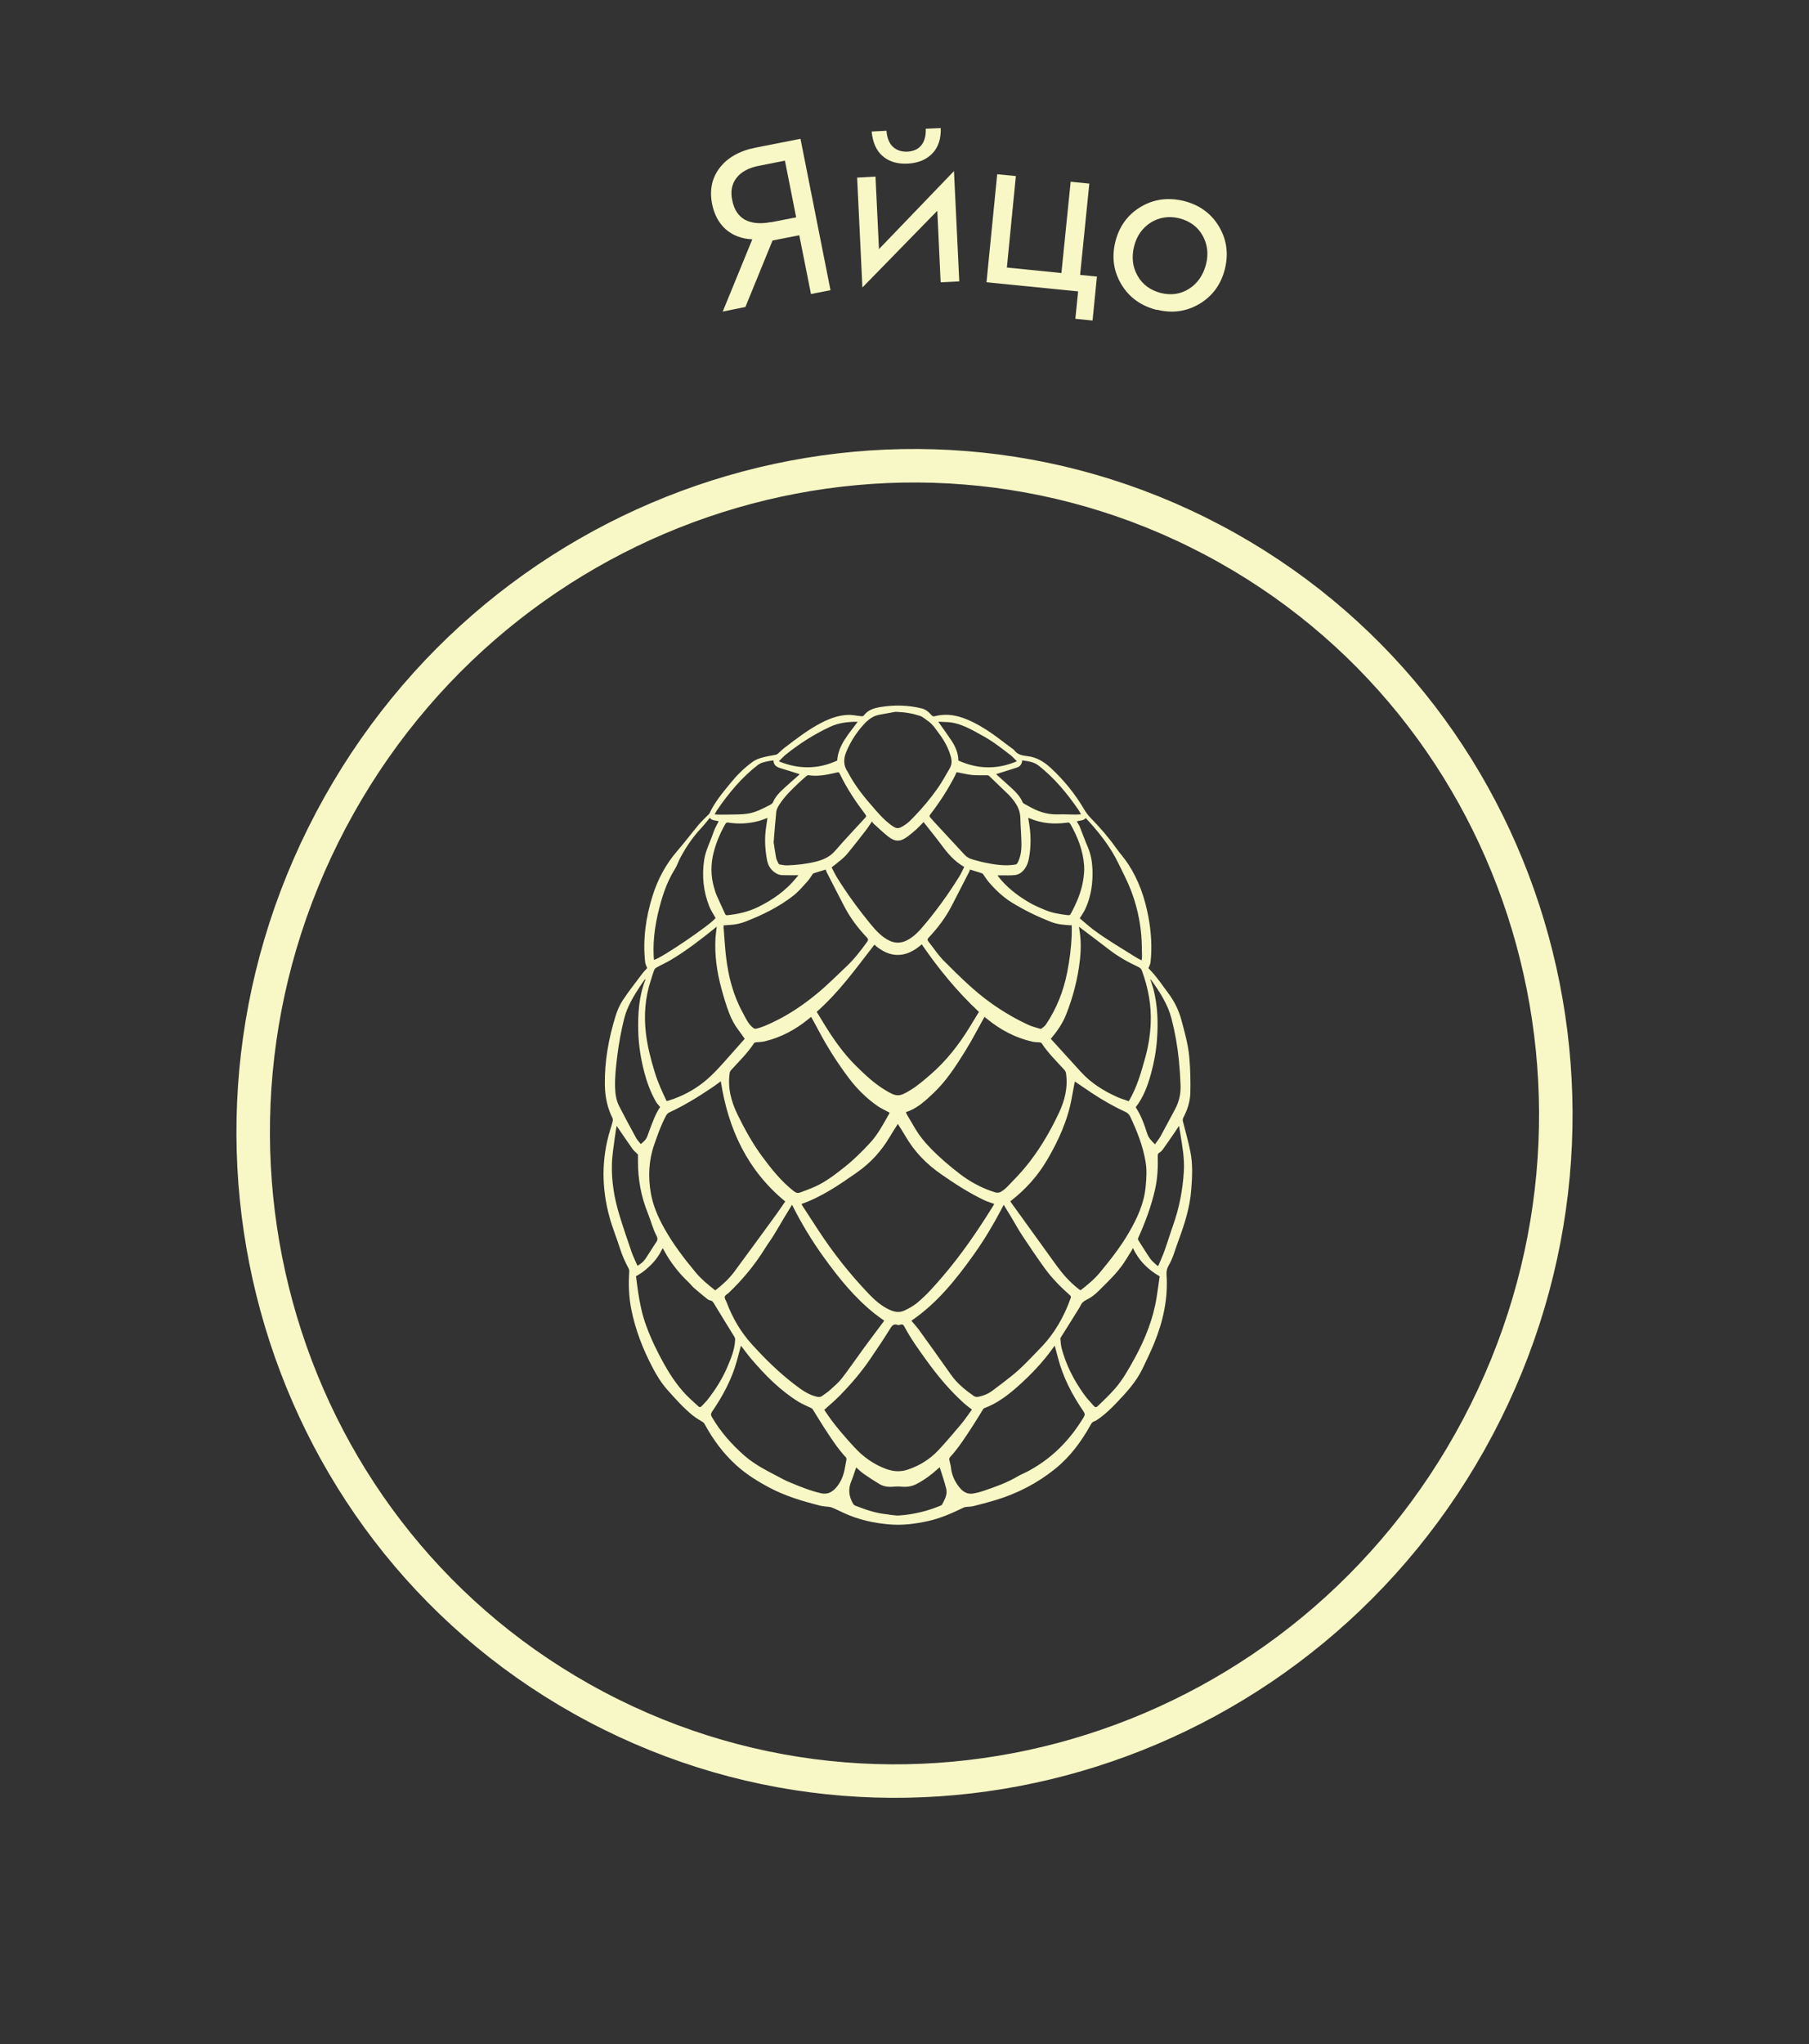 <svg width="54" height="61" viewBox="0 0 54 61" fill="none" xmlns="http://www.w3.org/2000/svg">
<rect x="0" y="0" width="54" height="61" fill="#333333" stroke="none"/>
<path d="M9.878 24.476C4.792 34.099 8.348 45.943 17.797 50.937C27.246 55.932 39.035 52.198 44.122 42.575C49.208 32.952 45.652 21.108 36.203 16.114C26.754 11.12 14.965 14.853 9.878 24.476Z" stroke="#F7F8C5"/>
<path d="M34.272 28.875C34.286 28.892 34.297 28.911 34.313 28.927C34.529 29.146 34.698 29.403 34.88 29.648C35.056 29.884 35.183 30.141 35.261 30.424C35.362 30.797 35.468 31.171 35.502 31.556C35.533 31.909 35.541 32.266 35.532 32.62C35.525 32.877 35.445 33.123 35.324 33.352C35.303 33.393 35.302 33.429 35.313 33.474C35.391 33.775 35.474 34.074 35.535 34.378C35.609 34.751 35.589 35.129 35.559 35.508C35.518 36.047 35.353 36.552 35.167 37.053C35.077 37.294 35.016 37.546 34.883 37.769C34.831 37.856 34.816 37.941 34.822 38.041C34.871 38.753 34.72 39.431 34.453 40.086C34.349 40.341 34.227 40.588 34.109 40.837C33.921 41.23 33.632 41.547 33.335 41.858C33.16 42.041 32.979 42.218 32.767 42.359C32.736 42.379 32.706 42.405 32.672 42.413C32.611 42.429 32.584 42.47 32.557 42.52C32.279 43.02 31.943 43.476 31.494 43.837C30.96 44.267 30.361 44.575 29.705 44.771C29.489 44.836 29.27 44.894 29.051 44.948C28.979 44.966 28.902 44.963 28.828 44.972C28.802 44.975 28.776 44.985 28.753 44.996C28.417 45.159 28.076 45.309 27.709 45.391C27.333 45.475 26.954 45.524 26.569 45.494C26.094 45.456 25.634 45.356 25.199 45.156C25.075 45.099 24.953 45.036 24.826 44.987C24.766 44.963 24.695 44.967 24.629 44.957C24.577 44.949 24.524 44.945 24.473 44.932C23.961 44.8 23.455 44.651 22.984 44.403C22.626 44.214 22.282 44.001 21.981 43.729C21.591 43.377 21.283 42.959 21.033 42.497C21.013 42.459 20.985 42.44 20.948 42.419C20.848 42.361 20.749 42.298 20.66 42.225C20.389 42.002 20.158 41.741 19.925 41.48C19.749 41.283 19.612 41.062 19.49 40.831C19.194 40.272 18.966 39.688 18.843 39.065C18.77 38.694 18.757 38.318 18.784 37.942C18.785 37.915 18.78 37.884 18.768 37.861C18.667 37.674 18.579 37.481 18.514 37.278C18.412 36.956 18.282 36.644 18.193 36.319C17.956 35.451 17.95 34.58 18.216 33.714C18.241 33.632 18.269 33.55 18.288 33.467C18.296 33.434 18.296 33.392 18.282 33.363C18.128 33.056 18.062 32.73 18.056 32.387C18.043 31.678 18.167 30.991 18.376 30.318C18.427 30.154 18.497 29.99 18.592 29.847C18.772 29.576 18.975 29.318 19.171 29.058C19.219 28.993 19.279 28.936 19.319 28.892C19.295 28.823 19.265 28.772 19.259 28.719C19.183 28.039 19.278 27.376 19.481 26.729C19.635 26.239 19.875 25.79 20.215 25.397C20.435 25.143 20.637 24.873 20.853 24.615C20.943 24.507 21.048 24.412 21.146 24.311C21.157 24.299 21.173 24.289 21.179 24.275C21.335 23.932 21.578 23.65 21.812 23.362C22 23.131 22.209 22.925 22.45 22.747C22.602 22.634 22.777 22.597 22.955 22.562C23.025 22.548 23.095 22.538 23.165 22.522C23.184 22.518 23.202 22.506 23.217 22.494C23.288 22.432 23.354 22.365 23.428 22.309C23.782 22.04 24.134 21.766 24.532 21.563C24.774 21.439 25.028 21.348 25.3 21.335C25.438 21.328 25.578 21.362 25.718 21.375C25.739 21.377 25.77 21.372 25.78 21.358C25.905 21.187 26.086 21.132 26.282 21.1C26.693 21.033 27.1 21.042 27.507 21.139C27.632 21.169 27.721 21.246 27.801 21.337C27.831 21.371 27.857 21.386 27.904 21.374C28.314 21.267 28.691 21.375 29.055 21.556C29.338 21.698 29.601 21.873 29.852 22.066C29.973 22.16 30.097 22.25 30.22 22.342C30.237 22.355 30.259 22.366 30.272 22.384C30.369 22.521 30.517 22.548 30.666 22.565C30.946 22.596 31.169 22.735 31.369 22.92C31.759 23.281 32.091 23.692 32.361 24.15C32.419 24.25 32.486 24.337 32.566 24.419C32.829 24.689 33.079 24.972 33.298 25.282C33.42 25.455 33.565 25.613 33.681 25.791C33.992 26.268 34.174 26.796 34.279 27.354C34.363 27.805 34.395 28.258 34.345 28.715C34.339 28.77 34.309 28.823 34.291 28.877C34.285 28.877 34.279 28.876 34.273 28.875L34.272 28.875ZM23.924 35.932C23.933 35.947 23.943 35.969 23.956 35.989C24.109 36.223 24.262 36.457 24.414 36.692C24.858 37.375 25.361 38.012 25.923 38.602C26.105 38.792 26.299 38.969 26.543 39.082C26.699 39.155 26.85 39.184 27.012 39.104C27.136 39.041 27.258 38.979 27.366 38.89C27.66 38.649 27.907 38.364 28.153 38.077C28.711 37.425 29.191 36.718 29.644 35.991C29.657 35.97 29.668 35.947 29.678 35.929C29.579 35.892 29.485 35.864 29.397 35.824C28.934 35.607 28.508 35.33 28.088 35.038C27.653 34.736 27.295 34.368 27.03 33.909C26.957 33.781 26.874 33.658 26.801 33.541C26.722 33.667 26.636 33.798 26.556 33.932C26.308 34.354 25.986 34.704 25.585 34.986C25.062 35.352 24.538 35.714 23.924 35.931V35.932ZM27.041 33.189C27.055 33.221 27.066 33.252 27.082 33.279C27.165 33.421 27.248 33.561 27.332 33.701C27.449 33.896 27.591 34.072 27.749 34.236C28.027 34.528 28.333 34.788 28.652 35.033C28.967 35.275 29.313 35.459 29.692 35.579C29.743 35.596 29.814 35.599 29.859 35.576C29.936 35.537 30.006 35.479 30.067 35.417C30.253 35.223 30.444 35.031 30.614 34.824C31.017 34.334 31.337 33.79 31.607 33.218C31.786 32.839 31.884 32.445 31.82 32.023C31.815 31.991 31.796 31.955 31.774 31.93C31.54 31.672 31.288 31.429 31.095 31.135C31.086 31.12 31.062 31.11 31.043 31.108C30.969 31.099 30.892 31.104 30.82 31.087C30.317 30.972 29.873 30.74 29.474 30.415C29.447 30.392 29.419 30.37 29.389 30.346C29.38 30.361 29.375 30.369 29.37 30.378C29.187 30.704 29.017 31.037 28.82 31.354C28.539 31.806 28.252 32.257 27.859 32.626C27.616 32.855 27.376 33.084 27.042 33.189H27.041ZM26.555 33.204C26.426 33.134 26.3 33.08 26.189 33.002C25.866 32.776 25.586 32.5 25.349 32.187C25.003 31.731 24.696 31.249 24.429 30.742C24.36 30.61 24.287 30.48 24.213 30.346C24.186 30.368 24.16 30.388 24.136 30.409C23.748 30.727 23.316 30.958 22.828 31.076C22.74 31.097 22.646 31.096 22.556 31.107C22.539 31.109 22.517 31.119 22.508 31.132C22.314 31.43 22.059 31.676 21.822 31.936C21.803 31.957 21.787 31.987 21.783 32.014C21.716 32.455 21.824 32.865 22.015 33.259C22.228 33.696 22.463 34.121 22.752 34.514C23.033 34.894 23.327 35.261 23.703 35.554C23.764 35.601 23.824 35.611 23.89 35.586C24.044 35.529 24.2 35.471 24.349 35.403C24.674 35.254 24.953 35.033 25.231 34.812C25.497 34.6 25.737 34.36 25.967 34.112C26.203 33.859 26.362 33.553 26.532 33.255C26.543 33.236 26.55 33.215 26.554 33.204H26.555ZM30.159 35.851C30.163 35.857 30.17 35.87 30.178 35.881C30.629 36.507 31.08 37.133 31.532 37.759C31.719 38.017 31.929 38.257 32.182 38.455C32.204 38.472 32.227 38.488 32.253 38.507C32.457 38.349 32.656 38.187 32.82 37.991C33.138 37.608 33.447 37.217 33.698 36.784C33.946 36.357 34.151 35.917 34.198 35.416C34.221 35.171 34.239 34.927 34.198 34.683C34.12 34.205 33.944 33.76 33.739 33.325C33.706 33.255 33.657 33.209 33.586 33.177C33.233 33.016 32.899 32.822 32.575 32.607C32.413 32.499 32.252 32.388 32.088 32.277C32.084 32.287 32.079 32.298 32.077 32.31C32.049 32.458 32.02 32.606 31.994 32.755C31.875 33.429 31.595 34.042 31.253 34.623C30.973 35.099 30.604 35.507 30.158 35.851L30.159 35.851ZM21.517 32.268C21.425 32.334 21.344 32.397 21.26 32.453C20.849 32.731 20.427 32.99 19.977 33.199C19.939 33.216 19.905 33.253 19.885 33.29C19.734 33.567 19.631 33.864 19.528 34.161C19.363 34.635 19.342 35.122 19.429 35.612C19.494 35.981 19.643 36.322 19.825 36.648C20.091 37.129 20.425 37.562 20.775 37.983C20.942 38.182 21.144 38.345 21.349 38.507C21.37 38.492 21.387 38.48 21.402 38.468C21.601 38.313 21.782 38.138 21.932 37.935C22.349 37.371 22.762 36.803 23.176 36.236C23.269 36.107 23.357 35.975 23.44 35.855C22.306 34.923 21.738 33.694 21.516 32.267L21.517 32.268ZM29.96 35.955C29.93 36.014 29.906 36.063 29.88 36.111C29.637 36.572 29.369 37.018 29.066 37.443C28.538 38.182 27.974 38.89 27.207 39.413C27.225 39.434 27.244 39.458 27.262 39.481C27.316 39.545 27.374 39.607 27.423 39.674C27.744 40.122 28.068 40.568 28.384 41.02C28.567 41.284 28.811 41.479 29.068 41.66C29.099 41.682 29.15 41.693 29.188 41.686C29.346 41.658 29.494 41.599 29.624 41.502C29.819 41.358 30.011 41.21 30.201 41.059C30.512 40.812 30.777 40.517 31.054 40.233C31.474 39.803 31.766 39.292 31.965 38.726C31.971 38.709 31.965 38.677 31.952 38.666C31.675 38.42 31.412 38.16 31.194 37.86C30.962 37.539 30.74 37.211 30.521 36.881C30.403 36.703 30.301 36.514 30.191 36.33C30.117 36.207 30.041 36.085 29.961 35.954L29.96 35.955ZM23.643 35.953C23.561 36.087 23.485 36.209 23.411 36.334C23.305 36.511 23.203 36.69 23.094 36.865C23.009 37.002 22.913 37.132 22.828 37.269C22.527 37.752 22.168 38.186 21.757 38.578C21.715 38.618 21.645 38.65 21.634 38.697C21.623 38.745 21.669 38.806 21.689 38.861C21.863 39.322 22.105 39.743 22.436 40.109C22.829 40.543 23.243 40.953 23.709 41.309C23.918 41.47 24.128 41.627 24.395 41.684C24.452 41.696 24.499 41.691 24.544 41.657C24.623 41.599 24.706 41.546 24.779 41.48C24.902 41.368 25.033 41.259 25.134 41.128C25.36 40.836 25.567 40.529 25.786 40.231C25.979 39.968 26.175 39.708 26.371 39.446C26.38 39.433 26.387 39.42 26.393 39.41C26.303 39.346 26.215 39.286 26.132 39.221C25.517 38.737 25.033 38.134 24.58 37.505C24.229 37.018 23.919 36.504 23.643 35.953ZM26.101 28.193C25.83 28.542 25.567 28.894 25.29 29.233C25.012 29.575 24.711 29.899 24.38 30.196C24.451 30.313 24.519 30.427 24.588 30.539C24.868 30.994 25.169 31.432 25.553 31.809C25.819 32.072 26.092 32.329 26.412 32.524C26.764 32.74 26.84 32.741 27.191 32.523C27.399 32.394 27.587 32.23 27.774 32.069C28.237 31.669 28.611 31.194 28.931 30.674C29.029 30.516 29.125 30.358 29.222 30.198C28.572 29.591 28.015 28.91 27.515 28.182C27.035 28.604 26.563 28.6 26.101 28.193V28.193ZM28.956 25.95C28.944 25.978 28.937 26.006 28.924 26.03C28.753 26.364 28.581 26.698 28.409 27.032C28.228 27.383 27.991 27.695 27.722 27.981C27.683 28.022 27.676 28.05 27.711 28.094C27.87 28.293 28.011 28.511 28.19 28.689C28.64 29.136 29.087 29.587 29.61 29.954C29.957 30.198 30.32 30.411 30.704 30.588C30.81 30.637 30.927 30.664 31.039 30.699C31.054 30.704 31.077 30.706 31.086 30.698C31.133 30.66 31.188 30.625 31.221 30.576C31.54 30.1 31.747 29.577 31.857 29.015C31.928 28.654 31.976 28.289 31.991 27.921C31.995 27.82 31.992 27.718 31.992 27.615C31.992 27.615 31.989 27.612 31.985 27.612C31.971 27.611 31.956 27.612 31.942 27.612C31.757 27.6 31.573 27.587 31.396 27.52C30.982 27.362 30.586 27.168 30.207 26.936C29.943 26.773 29.723 26.563 29.522 26.331C29.456 26.255 29.403 26.166 29.343 26.084C29.334 26.073 29.32 26.062 29.305 26.058C29.189 26.021 29.072 25.986 28.956 25.95L28.956 25.95ZM24.649 25.95C24.533 25.985 24.414 26.021 24.296 26.058C24.283 26.062 24.27 26.07 24.262 26.081C24.209 26.155 24.164 26.237 24.102 26.304C23.966 26.452 23.835 26.61 23.677 26.733C23.244 27.07 22.755 27.308 22.245 27.506C22.107 27.559 21.965 27.591 21.817 27.6C21.747 27.604 21.676 27.61 21.601 27.616C21.601 27.645 21.599 27.671 21.601 27.697C21.624 27.982 21.64 28.268 21.673 28.552C21.741 29.133 21.884 29.693 22.166 30.21C22.256 30.375 22.328 30.554 22.484 30.675C22.515 30.699 22.54 30.706 22.578 30.697C22.758 30.656 22.922 30.577 23.089 30.498C23.556 30.276 23.982 29.987 24.379 29.66C24.693 29.403 24.979 29.112 25.275 28.834C25.506 28.616 25.698 28.365 25.883 28.108C25.919 28.058 25.924 28.026 25.875 27.975C25.617 27.703 25.39 27.406 25.215 27.073C25.033 26.726 24.856 26.377 24.677 26.028C24.665 26.004 24.657 25.977 24.648 25.95H24.649ZM29.012 42.063C28.961 42.025 28.919 41.995 28.88 41.964C28.84 41.932 28.8 41.899 28.763 41.865C28.355 41.496 28.005 41.077 27.682 40.633C27.441 40.301 27.199 39.969 27.006 39.606C26.973 39.545 26.947 39.504 26.871 39.535C26.847 39.544 26.816 39.546 26.792 39.538C26.666 39.496 26.621 39.57 26.562 39.666C26.374 39.97 26.174 40.266 25.973 40.561C25.711 40.947 25.407 41.3 25.083 41.634C24.934 41.787 24.769 41.924 24.606 42.072C24.614 42.085 24.63 42.109 24.645 42.133C24.895 42.511 25.192 42.85 25.497 43.183C25.767 43.477 26.084 43.706 26.464 43.842C26.675 43.918 26.886 43.928 27.098 43.857C27.45 43.739 27.76 43.547 28.014 43.276C28.255 43.018 28.483 42.748 28.709 42.477C28.817 42.348 28.91 42.205 29.013 42.064L29.012 42.063ZM31.367 31.001C31.662 31.325 31.961 31.651 32.258 31.98C32.565 32.32 32.944 32.557 33.357 32.741C33.469 32.791 33.589 32.825 33.696 32.862C33.937 32.452 34.061 32.013 34.183 31.574C34.277 31.239 34.333 30.895 34.349 30.547C34.375 30.005 34.274 29.482 34.09 28.974C34.07 28.918 34.038 28.882 33.984 28.858C33.661 28.709 33.354 28.533 33.073 28.313C32.805 28.104 32.531 27.901 32.259 27.695C32.245 27.684 32.231 27.674 32.209 27.657C32.213 27.686 32.213 27.704 32.217 27.721C32.271 28.023 32.271 28.33 32.238 28.632C32.175 29.202 32.032 29.756 31.819 30.29C31.715 30.549 31.556 30.776 31.368 31.001H31.367ZM21.394 27.655C21.373 27.672 21.363 27.681 21.352 27.689C20.929 28.03 20.5 28.362 20.034 28.642C19.895 28.726 19.744 28.791 19.602 28.87C19.57 28.888 19.538 28.922 19.525 28.956C19.488 29.051 19.462 29.15 19.43 29.247C19.258 29.76 19.219 30.286 19.279 30.82C19.324 31.221 19.426 31.609 19.544 31.996C19.635 32.295 19.763 32.575 19.898 32.857C19.916 32.853 19.935 32.851 19.952 32.846C20.343 32.726 20.7 32.54 21.018 32.285C21.31 32.05 21.552 31.764 21.801 31.485C21.947 31.32 22.093 31.156 22.23 31.001C22.169 30.915 22.116 30.834 22.056 30.758C21.931 30.596 21.836 30.419 21.764 30.229C21.671 29.987 21.599 29.739 21.531 29.488C21.398 28.994 21.328 28.496 21.358 27.985C21.365 27.879 21.382 27.774 21.396 27.655H21.394ZM22.118 40.159C22.077 40.313 22.037 40.459 21.998 40.604C21.847 41.158 21.578 41.656 21.257 42.127C21.216 42.187 21.215 42.227 21.251 42.289C21.505 42.726 21.835 43.098 22.212 43.432C22.567 43.746 22.995 43.938 23.406 44.16C23.463 44.191 23.524 44.214 23.585 44.24C23.887 44.368 24.191 44.49 24.512 44.563C24.694 44.605 24.834 44.532 24.945 44.41C25.081 44.261 25.164 44.078 25.207 43.878C25.229 43.773 25.249 43.667 25.267 43.56C25.27 43.539 25.265 43.509 25.252 43.494C24.992 43.212 24.786 42.889 24.578 42.569C24.468 42.398 24.364 42.222 24.255 42.05C24.246 42.035 24.225 42.026 24.207 42.017C24.084 41.956 23.953 41.905 23.836 41.833C23.284 41.491 22.833 41.033 22.415 40.541C22.313 40.42 22.22 40.29 22.117 40.158L22.118 40.159ZM31.486 40.157C31.467 40.182 31.451 40.2 31.438 40.22C31.131 40.652 30.767 41.033 30.373 41.382C30.076 41.645 29.76 41.884 29.382 42.023C29.368 42.029 29.354 42.04 29.347 42.053C29.249 42.21 29.155 42.371 29.054 42.526C28.836 42.859 28.625 43.197 28.354 43.492C28.339 43.509 28.335 43.545 28.339 43.569C28.352 43.646 28.38 43.72 28.387 43.797C28.409 44.023 28.504 44.218 28.641 44.39C28.741 44.514 28.874 44.6 29.046 44.571C29.152 44.553 29.258 44.526 29.36 44.491C29.712 44.372 30.062 44.248 30.384 44.056C30.466 44.007 30.556 43.973 30.641 43.929C31.371 43.554 31.925 42.995 32.348 42.296C32.389 42.229 32.387 42.184 32.342 42.118C32.002 41.624 31.729 41.097 31.579 40.512C31.55 40.396 31.518 40.281 31.485 40.157H31.486ZM27.569 24.532C27.499 24.603 27.427 24.683 27.347 24.756C27.268 24.829 27.182 24.896 27.096 24.962C26.882 25.125 26.718 25.129 26.509 24.962C26.355 24.839 26.212 24.701 26.065 24.569C26.051 24.556 26.042 24.536 26.028 24.515C25.962 24.612 25.91 24.697 25.849 24.775C25.677 24.998 25.503 25.22 25.326 25.439C25.274 25.505 25.216 25.566 25.153 25.621C25.049 25.712 24.938 25.794 24.824 25.886C24.879 25.988 24.931 26.102 24.997 26.206C25.302 26.696 25.643 27.16 26.01 27.604C26.158 27.783 26.318 27.953 26.53 28.062C26.71 28.154 26.889 28.155 27.07 28.063C27.244 27.975 27.384 27.843 27.51 27.698C27.926 27.216 28.297 26.702 28.633 26.161C28.689 26.07 28.732 25.971 28.783 25.872C28.495 25.71 28.291 25.471 28.102 25.214C27.933 24.985 27.751 24.764 27.569 24.532H27.569ZM18.986 38.089C19.004 38.229 19.022 38.385 19.046 38.541C19.098 38.893 19.17 39.241 19.294 39.576C19.438 39.967 19.619 40.341 19.823 40.705C20.041 41.094 20.29 41.459 20.62 41.762C20.696 41.832 20.772 41.903 20.85 41.972C20.881 42 20.913 42 20.944 41.964C21.003 41.897 21.072 41.837 21.126 41.766C21.361 41.464 21.565 41.142 21.715 40.788C21.826 40.527 21.934 40.265 21.944 39.975C21.945 39.947 21.936 39.916 21.921 39.892C21.727 39.575 21.529 39.261 21.338 38.942C21.299 38.878 21.272 38.815 21.187 38.804C21.16 38.801 21.133 38.783 21.111 38.765C20.979 38.657 20.846 38.55 20.718 38.437C20.657 38.383 20.607 38.316 20.548 38.26C20.25 37.977 20.001 37.656 19.808 37.291C19.801 37.279 19.793 37.268 19.783 37.254C19.773 37.268 19.763 37.279 19.757 37.292C19.632 37.562 19.431 37.769 19.201 37.949C19.138 37.998 19.067 38.036 18.985 38.087L18.986 38.089ZM33.819 37.245C33.8 37.281 33.788 37.307 33.773 37.33C33.7 37.448 33.628 37.567 33.552 37.682C33.341 38 33.062 38.257 32.796 38.523C32.691 38.629 32.567 38.726 32.433 38.789C32.339 38.834 32.285 38.889 32.247 38.976C32.236 39 32.223 39.023 32.209 39.045C32.032 39.328 31.855 39.609 31.679 39.892C31.667 39.91 31.65 39.932 31.652 39.95C31.662 40.045 31.667 40.142 31.691 40.235C31.82 40.73 32.051 41.179 32.346 41.594C32.43 41.713 32.529 41.823 32.627 41.932C32.701 42.013 32.714 42.016 32.794 41.938C32.96 41.778 33.128 41.618 33.279 41.445C33.518 41.172 33.693 40.855 33.868 40.538C34.182 39.966 34.421 39.368 34.525 38.722C34.56 38.505 34.589 38.286 34.617 38.089C34.257 37.884 33.994 37.614 33.818 37.245L33.819 37.245ZM26.733 21.242C26.615 21.264 26.43 21.296 26.247 21.33C26.078 21.361 25.94 21.458 25.826 21.575C25.586 21.825 25.398 22.113 25.263 22.435C25.176 22.643 25.172 22.843 25.304 23.035C25.309 23.043 25.314 23.052 25.319 23.061C25.532 23.468 25.822 23.819 26.123 24.16C26.259 24.315 26.4 24.47 26.562 24.594C26.772 24.757 26.822 24.747 27.041 24.598C27.122 24.542 27.193 24.468 27.262 24.397C27.528 24.124 27.773 23.833 27.991 23.523C28.123 23.335 28.231 23.13 28.349 22.932C28.414 22.822 28.417 22.706 28.384 22.584C28.314 22.332 28.191 22.106 28.037 21.9C27.933 21.762 27.844 21.612 27.691 21.51C27.616 21.459 27.546 21.392 27.46 21.363C27.247 21.293 27.027 21.253 26.733 21.242H26.733ZM28.556 23.044C28.537 23.085 28.518 23.13 28.495 23.173C28.289 23.573 28.044 23.949 27.77 24.305C27.739 24.345 27.739 24.368 27.774 24.401C27.813 24.44 27.846 24.485 27.883 24.525C28.187 24.853 28.49 25.181 28.795 25.509C28.859 25.577 28.937 25.623 29.029 25.647C29.15 25.679 29.271 25.717 29.395 25.742C29.694 25.803 29.996 25.851 30.303 25.802C30.34 25.795 30.359 25.781 30.376 25.749C30.461 25.585 30.49 25.405 30.491 25.227C30.492 24.955 30.463 24.684 30.458 24.413C30.454 24.157 30.329 23.964 30.17 23.783C30.153 23.763 30.135 23.742 30.116 23.724C29.919 23.533 29.721 23.341 29.521 23.151C29.508 23.139 29.482 23.136 29.462 23.136C29.314 23.133 29.165 23.142 29.018 23.128C28.865 23.112 28.714 23.073 28.557 23.044L28.556 23.044ZM23.093 25.131C23.115 25.273 23.137 25.436 23.167 25.599C23.179 25.657 23.211 25.712 23.237 25.768C23.243 25.78 23.259 25.795 23.272 25.797C23.348 25.809 23.425 25.828 23.502 25.825C23.791 25.814 24.078 25.783 24.36 25.712C24.582 25.657 24.776 25.568 24.932 25.387C25.224 25.051 25.529 24.727 25.831 24.4C25.865 24.363 25.859 24.341 25.831 24.304C25.547 23.931 25.288 23.543 25.082 23.121C25.041 23.037 25.044 23.039 24.955 23.06C24.684 23.122 24.413 23.178 24.132 23.135C24.116 23.133 24.093 23.142 24.079 23.154C23.997 23.224 23.915 23.294 23.837 23.369C23.622 23.573 23.408 23.779 23.25 24.033C23.214 24.092 23.18 24.161 23.172 24.229C23.141 24.521 23.12 24.815 23.094 25.132L23.093 25.131ZM22.909 24.41C22.821 24.441 22.739 24.476 22.653 24.499C22.352 24.581 22.047 24.597 21.738 24.548C21.699 24.542 21.676 24.55 21.654 24.587C21.504 24.849 21.386 25.123 21.309 25.416C21.212 25.781 21.211 26.145 21.321 26.508C21.342 26.575 21.359 26.642 21.387 26.706C21.472 26.9 21.561 27.093 21.65 27.285C21.656 27.299 21.68 27.315 21.694 27.314C22.025 27.284 22.346 27.209 22.644 27.061C23.076 26.847 23.464 26.573 23.77 26.195C23.789 26.172 23.808 26.151 23.834 26.119C23.663 26.119 23.509 26.123 23.354 26.117C23.299 26.115 23.24 26.101 23.191 26.075C23.03 25.99 22.933 25.852 22.898 25.674C22.834 25.342 22.817 25.009 22.87 24.674C22.883 24.587 22.895 24.501 22.909 24.409L22.909 24.41ZM30.699 24.411C30.697 24.418 30.694 24.422 30.695 24.425C30.695 24.436 30.698 24.445 30.7 24.455C30.776 24.853 30.79 25.251 30.707 25.649C30.688 25.737 30.656 25.829 30.606 25.903C30.532 26.015 30.426 26.103 30.286 26.116C30.156 26.129 30.025 26.122 29.895 26.123C29.857 26.123 29.82 26.123 29.776 26.123C29.783 26.135 29.787 26.142 29.792 26.148C30.041 26.471 30.358 26.718 30.706 26.923C30.869 27.02 31.047 27.095 31.224 27.167C31.43 27.251 31.651 27.282 31.872 27.311C31.925 27.318 31.946 27.303 31.969 27.259C32.136 26.95 32.273 26.63 32.331 26.283C32.355 26.136 32.372 25.985 32.362 25.838C32.332 25.39 32.173 24.98 31.952 24.593C31.929 24.552 31.904 24.542 31.859 24.549C31.475 24.604 31.099 24.577 30.738 24.423C30.726 24.418 30.712 24.415 30.699 24.411H30.699ZM21.189 24.407C21.099 24.514 21.015 24.624 20.92 24.725C20.681 24.98 20.488 25.267 20.321 25.573C20.256 25.694 20.213 25.83 20.14 25.946C19.955 26.244 19.83 26.565 19.734 26.9C19.582 27.429 19.487 27.965 19.512 28.518C19.514 28.56 19.518 28.602 19.521 28.645C19.729 28.606 21.218 27.591 21.361 27.397C21.296 27.278 21.219 27.168 21.171 27.045C20.994 26.597 20.948 26.131 21.021 25.655C21.066 25.364 21.211 25.105 21.301 24.828C21.337 24.718 21.401 24.617 21.453 24.511C21.368 24.476 21.258 24.499 21.189 24.407V24.407ZM34.08 28.658C34.084 28.61 34.091 28.576 34.09 28.541C34.084 28.323 34.086 28.104 34.066 27.887C34.025 27.432 33.921 26.988 33.757 26.562C33.655 26.297 33.52 26.044 33.397 25.788C33.15 25.27 32.798 24.827 32.41 24.413C32.344 24.5 32.233 24.476 32.143 24.515C32.173 24.567 32.209 24.615 32.23 24.669C32.313 24.87 32.384 25.077 32.471 25.276C32.591 25.556 32.619 25.848 32.612 26.146C32.604 26.489 32.54 26.82 32.394 27.132C32.352 27.224 32.291 27.307 32.231 27.404C32.364 27.516 32.495 27.636 32.636 27.742C33.051 28.052 33.501 28.311 33.938 28.587C33.979 28.612 34.025 28.631 34.08 28.658L34.08 28.658ZM34.476 34.149C34.535 34.066 34.597 33.993 34.643 33.91C34.79 33.644 34.928 33.373 35.074 33.107C35.195 32.886 35.248 32.648 35.241 32.4C35.233 32.151 35.216 31.902 35.192 31.654C35.151 31.231 35.077 30.813 34.971 30.401C34.858 29.963 34.614 29.593 34.355 29.233C34.352 29.23 34.346 29.23 34.337 29.226C34.372 29.335 34.411 29.436 34.437 29.54C34.557 30.029 34.575 30.526 34.537 31.025C34.511 31.372 34.449 31.714 34.356 32.05C34.258 32.403 34.134 32.743 33.901 33.044C34.06 33.281 34.159 33.559 34.248 33.838C34.29 33.969 34.377 34.048 34.476 34.148V34.149ZM19.706 33.039C19.658 32.978 19.608 32.929 19.575 32.869C19.423 32.597 19.314 32.309 19.234 32.006C19.128 31.599 19.062 31.186 19.052 30.766C19.041 30.251 19.07 29.741 19.259 29.253C19.262 29.245 19.26 29.237 19.262 29.21C19.21 29.284 19.166 29.343 19.126 29.404C18.922 29.713 18.727 30.026 18.634 30.391C18.538 30.773 18.468 31.161 18.421 31.552C18.385 31.851 18.352 32.15 18.361 32.45C18.366 32.646 18.394 32.839 18.484 33.014C18.648 33.332 18.817 33.647 18.988 33.959C19.024 34.026 19.081 34.081 19.128 34.142C19.273 34.024 19.302 33.983 19.355 33.822C19.363 33.797 19.372 33.772 19.382 33.747C19.476 33.502 19.559 33.251 19.705 33.038L19.706 33.039ZM18.408 33.6C18.389 33.716 18.368 33.822 18.355 33.929C18.322 34.199 18.273 34.468 18.266 34.738C18.251 35.257 18.338 35.765 18.489 36.26C18.602 36.628 18.726 36.994 18.852 37.359C18.9 37.499 18.968 37.632 19.029 37.774C19.125 37.722 19.203 37.657 19.259 37.576C19.374 37.41 19.476 37.235 19.59 37.069C19.638 37 19.632 36.945 19.596 36.876C19.485 36.663 19.429 36.428 19.34 36.209C19.136 35.709 19.042 35.192 19.044 34.655C19.044 34.58 19.044 34.505 19.044 34.455C18.977 34.386 18.918 34.339 18.875 34.279C18.72 34.06 18.57 33.836 18.409 33.601L18.408 33.6ZM34.556 37.779C34.564 37.775 34.572 37.77 34.58 37.766C34.643 37.615 34.712 37.467 34.766 37.314C34.855 37.064 34.931 36.809 35.02 36.559C35.205 36.038 35.306 35.5 35.339 34.948C35.361 34.578 35.295 34.216 35.237 33.853C35.224 33.772 35.209 33.691 35.194 33.599C35.146 33.671 35.108 33.731 35.068 33.789C34.953 33.956 34.84 34.123 34.722 34.287C34.692 34.329 34.655 34.372 34.611 34.397C34.567 34.422 34.559 34.449 34.56 34.493C34.569 34.835 34.553 35.176 34.476 35.51C34.365 35.998 34.19 36.467 33.985 36.924C33.971 36.954 33.959 36.979 33.982 37.014C34.102 37.198 34.213 37.388 34.34 37.568C34.397 37.649 34.483 37.709 34.556 37.779ZM25.557 43.792C25.508 43.933 25.468 44.071 25.412 44.202C25.312 44.438 25.339 44.661 25.466 44.876C25.48 44.899 25.503 44.922 25.526 44.931C25.817 45.042 26.11 45.15 26.423 45.184C26.566 45.199 26.711 45.235 26.853 45.225C27.278 45.195 27.688 45.094 28.083 44.93C28.097 44.924 28.114 44.914 28.121 44.902C28.198 44.754 28.288 44.601 28.245 44.427C28.193 44.213 28.118 44.004 28.051 43.786C28.028 43.806 28.009 43.821 27.991 43.837C27.798 44.015 27.588 44.169 27.354 44.289C27.205 44.365 27.049 44.383 26.885 44.364C26.829 44.357 26.771 44.358 26.715 44.364C26.553 44.382 26.395 44.374 26.253 44.289C26.09 44.192 25.932 44.087 25.776 43.979C25.697 43.924 25.628 43.853 25.556 43.791L25.557 43.792ZM29.735 23.104C29.892 23.245 30.055 23.389 30.215 23.537C30.341 23.654 30.458 23.779 30.526 23.942C30.532 23.957 30.547 23.972 30.562 23.98C30.671 24.04 30.778 24.103 30.89 24.155C31.113 24.259 31.346 24.312 31.595 24.303C31.766 24.298 31.937 24.308 32.108 24.309C32.158 24.309 32.207 24.305 32.269 24.302C32.236 24.244 32.214 24.198 32.185 24.157C31.848 23.67 31.473 23.216 31.004 22.848C30.86 22.735 30.689 22.717 30.512 22.692C30.506 22.809 30.448 22.878 30.343 22.91C30.139 22.973 29.936 23.039 29.735 23.103L29.735 23.104ZM21.333 24.303C21.395 24.307 21.442 24.311 21.488 24.311C21.676 24.31 21.863 24.309 22.05 24.304C22.14 24.302 22.229 24.295 22.317 24.282C22.557 24.245 22.768 24.132 22.981 24.023C23.017 24.005 23.059 23.976 23.075 23.941C23.138 23.794 23.239 23.677 23.352 23.571C23.516 23.418 23.687 23.272 23.854 23.123C23.862 23.116 23.868 23.107 23.87 23.104C23.68 23.044 23.492 22.983 23.304 22.927C23.187 22.892 23.092 22.839 23.089 22.694C23.043 22.699 23.003 22.702 22.963 22.71C22.841 22.734 22.718 22.755 22.616 22.834C22.136 23.206 21.755 23.667 21.413 24.164C21.385 24.204 21.365 24.248 21.333 24.304V24.303ZM30.354 22.719C30.293 22.658 30.236 22.59 30.169 22.538C29.903 22.332 29.637 22.124 29.342 21.962C28.995 21.772 28.657 21.56 28.244 21.548C28.165 21.545 28.086 21.541 28.007 21.537C28.142 21.728 28.273 21.908 28.396 22.092C28.518 22.276 28.606 22.475 28.608 22.696C29.185 22.957 29.764 22.969 30.354 22.719L30.354 22.719ZM23.25 22.721C23.841 22.962 24.42 22.96 24.991 22.697C25.023 22.227 25.34 21.903 25.603 21.539C25.31 21.539 25.034 21.57 24.774 21.692C24.295 21.916 23.853 22.199 23.443 22.53C23.374 22.586 23.316 22.655 23.25 22.721V22.721Z" fill="#F7F8C5"/>
<path d="M21.574 9.298L22.457 7.142C22.134 7.127 21.868 7.023 21.662 6.841C21.456 6.659 21.323 6.405 21.258 6.096C21.173 5.666 21.254 5.305 21.486 5.005C21.717 4.706 22.074 4.5 22.555 4.406L23.895 4.142L24.791 8.66L24.208 8.774L23.859 7.021L23.061 7.177L22.251 9.161L21.574 9.298ZM23.019 6.632L23.766 6.486L23.431 4.795L22.684 4.942C22.36 5 22.128 5.125 21.987 5.307C21.845 5.489 21.8 5.713 21.859 5.982C21.911 6.248 22.037 6.443 22.234 6.557C22.435 6.663 22.695 6.69 23.012 6.628L23.019 6.632Z" fill="#F7F8C5"/>
<path d="M27.632 3.842L28.082 3.823C28.093 4.15 28.003 4.405 27.825 4.586C27.647 4.767 27.402 4.867 27.1 4.882C26.788 4.9 26.536 4.822 26.347 4.658C26.152 4.49 26.052 4.245 26.019 3.925L26.462 3.902C26.479 4.113 26.541 4.274 26.651 4.378C26.761 4.482 26.909 4.533 27.087 4.526C27.257 4.515 27.396 4.46 27.493 4.346C27.59 4.233 27.641 4.067 27.635 3.853L27.632 3.842ZM25.744 8.594L25.586 5.301L26.134 5.27L26.238 7.434L28.477 5.105L28.635 8.398L28.079 8.425L27.979 6.29L25.74 8.583L25.744 8.594Z" fill="#F7F8C5"/>
<path d="M32.745 8.241L32.614 9.565L32.1 9.514L32.183 8.696L29.448 8.424L29.767 5.199L30.324 5.255L30.056 7.984L31.684 8.148L31.96 5.423L32.517 5.479L32.242 8.204L32.755 8.255L32.745 8.241Z" fill="#F7F8C5"/>
<path d="M34.531 9.249C34.063 9.13 33.709 8.879 33.475 8.489C33.241 8.099 33.181 7.674 33.293 7.219C33.405 6.765 33.656 6.411 34.046 6.177C34.435 5.943 34.861 5.884 35.334 5.996C35.795 6.112 36.149 6.363 36.383 6.752C36.617 7.142 36.677 7.568 36.565 8.022C36.453 8.477 36.202 8.83 35.812 9.064C35.422 9.298 34.997 9.358 34.535 9.242L34.531 9.249ZM33.959 8.232C34.106 8.493 34.338 8.661 34.652 8.744C34.969 8.82 35.249 8.776 35.5 8.615C35.75 8.453 35.915 8.211 35.998 7.897C36.081 7.583 36.044 7.289 35.898 7.028C35.752 6.767 35.52 6.599 35.206 6.515C34.889 6.439 34.608 6.484 34.351 6.641C34.101 6.802 33.928 7.041 33.852 7.359C33.776 7.676 33.806 7.967 33.959 8.232Z" fill="#F7F8C5"/>
</svg>

